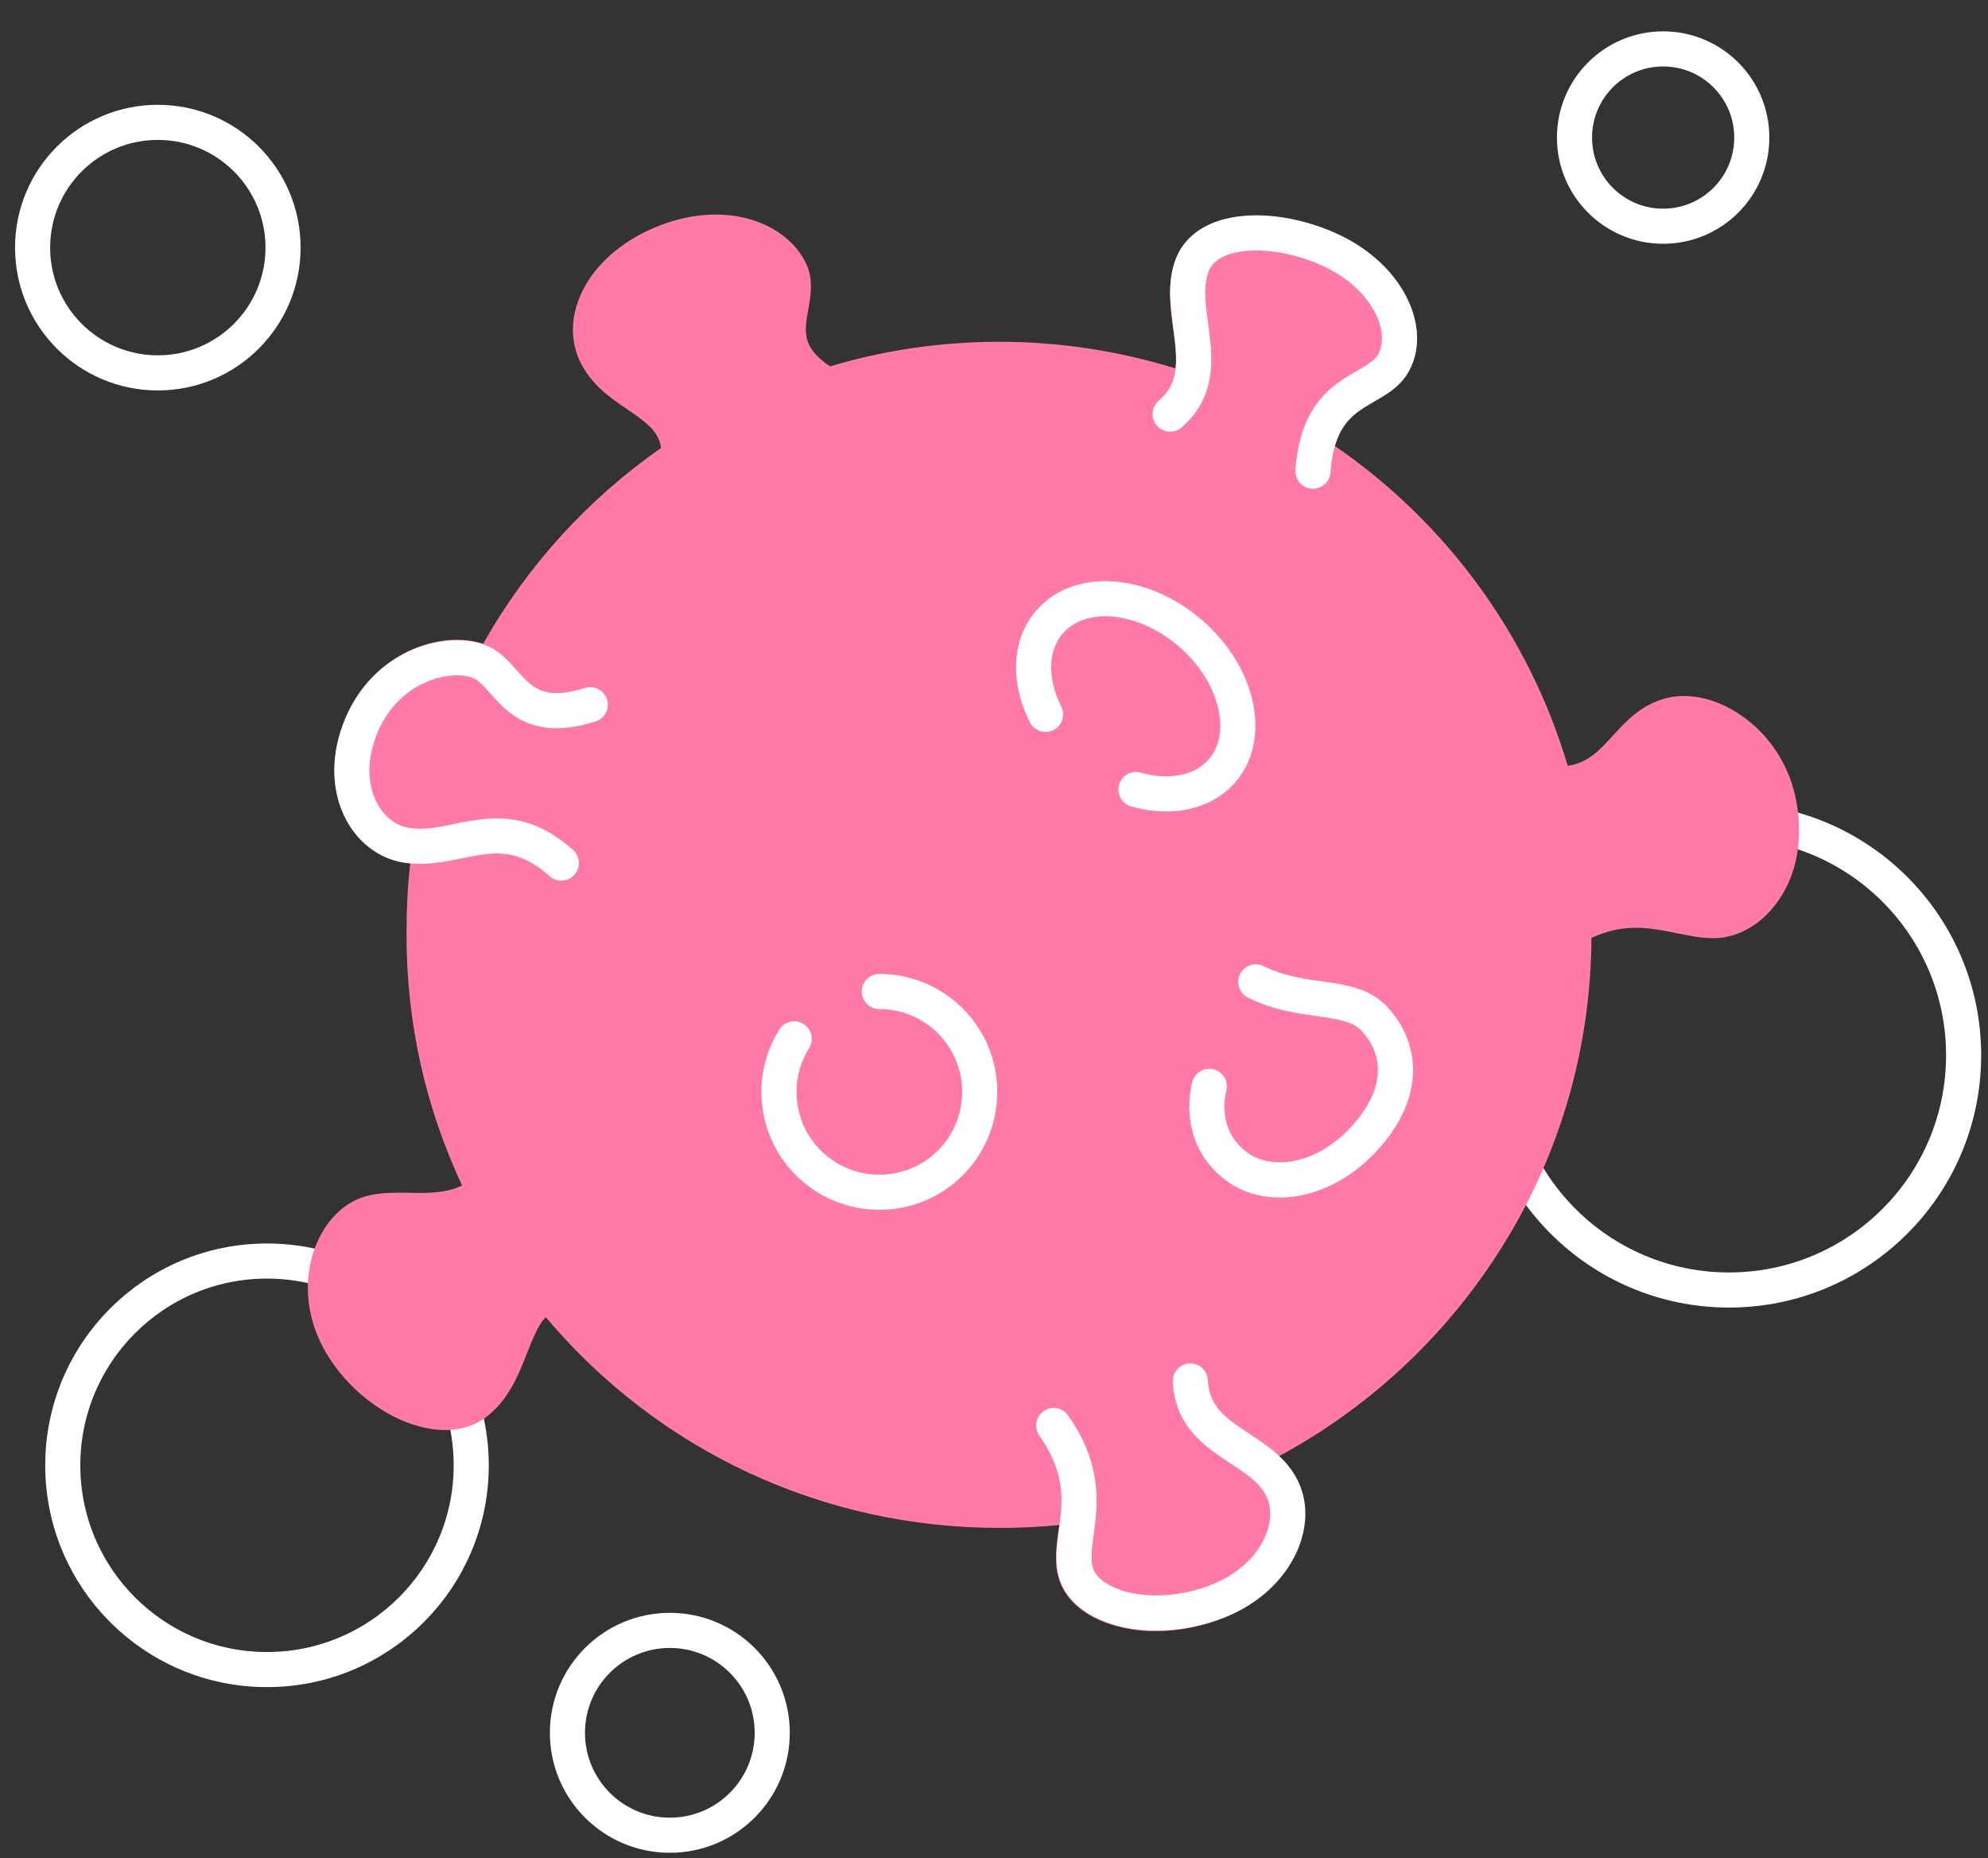 <svg width="61" height="57" viewBox="0 0 61 57" fill="none" xmlns="http://www.w3.org/2000/svg">
<rect x="0" y="0" width="61" height="57" fill="#333333" stroke="none"/>
<path fill-rule="evenodd" clip-rule="evenodd" d="M51.032 6.94C52.535 6.94 53.752 5.723 53.752 4.22C53.752 2.718 52.535 1.5 51.032 1.5C49.53 1.5 48.312 2.718 48.312 4.22C48.312 5.723 49.53 6.94 51.032 6.94Z" stroke="white" stroke-width="1.077" stroke-linecap="round" stroke-linejoin="round"/>
<path fill-rule="evenodd" clip-rule="evenodd" d="M53.052 39.574C57.029 39.574 60.252 36.35 60.252 32.374C60.252 28.397 57.029 25.174 53.052 25.174C49.076 25.174 45.852 28.397 45.852 32.374C45.852 36.35 49.076 39.574 53.052 39.574Z" stroke="white" stroke-width="1.077" stroke-linecap="round" stroke-linejoin="round"/>
<path fill-rule="evenodd" clip-rule="evenodd" d="M20.553 56.3C22.289 56.3 23.695 54.893 23.695 53.158C23.695 51.422 22.289 50.016 20.553 50.016C18.818 50.016 17.411 51.422 17.411 53.158C17.411 54.893 18.818 56.3 20.553 56.3Z" stroke="white" stroke-width="1.077" stroke-linecap="round" stroke-linejoin="round"/>
<path fill-rule="evenodd" clip-rule="evenodd" d="M8.192 51.218C11.653 51.218 14.459 48.413 14.459 44.952C14.459 41.491 11.653 38.685 8.192 38.685C4.731 38.685 1.926 41.491 1.926 44.952C1.926 48.413 4.731 51.218 8.192 51.218Z" stroke="white" stroke-width="1.077" stroke-linecap="round" stroke-linejoin="round"/>
<path fill-rule="evenodd" clip-rule="evenodd" d="M4.842 11.439C6.965 11.439 8.685 9.718 8.685 7.596C8.685 5.474 6.965 3.754 4.842 3.754C2.72 3.754 1 5.474 1 7.596C1 9.718 2.72 11.439 4.842 11.439Z" stroke="white" stroke-width="1.077" stroke-linecap="round" stroke-linejoin="round"/>
<path d="M55.081 24.401C54.847 23.359 54.201 22.426 53.294 21.86C52.603 21.42 51.831 21.259 51.194 21.402C50.377 21.591 49.91 22.111 49.488 22.569C49.075 23.018 48.743 23.395 48.105 23.494C46.92 19.508 44.407 16.052 40.959 13.681C41.193 12.882 41.65 12.622 42.171 12.317C42.566 12.092 42.97 11.859 43.221 11.401C43.527 10.863 43.563 10.189 43.32 9.507C42.952 8.456 42.019 7.568 40.762 7.065C39.469 6.544 38.086 6.472 37.162 6.867C36.641 7.092 36.273 7.46 36.084 7.927C35.806 8.636 35.905 9.372 35.995 10.072C36.057 10.512 36.111 10.925 36.066 11.302C34.325 10.764 32.511 10.485 30.662 10.485C28.893 10.485 27.152 10.737 25.473 11.239C24.593 10.656 24.683 10.171 24.799 9.507C24.88 9.058 24.97 8.555 24.719 8.052C24.081 6.769 22.106 6.05 19.916 7.056C18.865 7.541 18.066 8.331 17.743 9.229C17.51 9.857 17.528 10.512 17.788 11.069C18.129 11.796 18.722 12.2 19.251 12.559C19.862 12.972 20.212 13.242 20.284 13.744C18.039 15.306 16.163 17.371 14.825 19.75C14.798 19.741 14.771 19.732 14.745 19.723C14.035 19.517 13.146 19.643 12.374 20.055C11.737 20.397 10.884 21.079 10.453 22.417C10.13 23.44 10.22 24.482 10.705 25.28C11.091 25.909 11.692 26.331 12.366 26.448C12.437 26.457 12.509 26.465 12.59 26.474C12.509 27.157 12.473 27.875 12.473 28.674C12.473 31.367 13.048 33.953 14.179 36.368C13.676 36.61 13.129 36.601 12.545 36.592C11.953 36.583 11.342 36.574 10.803 36.871C10.184 37.212 9.708 37.912 9.529 38.738C9.295 39.806 9.555 40.937 10.274 41.907C11.028 42.939 12.168 43.676 13.236 43.837C13.883 43.936 14.457 43.81 14.897 43.487C15.597 42.966 15.912 42.176 16.181 41.485C16.387 40.973 16.54 40.605 16.747 40.408C20.212 44.52 25.257 46.872 30.653 46.872C31.272 46.872 31.892 46.845 32.502 46.782C32.493 46.845 32.484 46.898 32.475 46.961C32.412 47.437 32.35 47.895 32.466 48.353C32.601 48.883 32.987 49.322 33.58 49.628C34.118 49.897 34.765 50.041 35.447 50.041C36.138 50.041 36.874 49.906 37.566 49.628C38.589 49.215 39.397 48.47 39.783 47.563C40.07 46.889 40.097 46.18 39.855 45.579C39.702 45.211 39.478 44.923 39.226 44.681C41.947 43.218 44.254 41.09 45.933 38.495C47.818 35.596 48.815 32.238 48.832 28.773C49.847 28.297 50.664 28.468 51.454 28.629C51.903 28.719 52.334 28.809 52.765 28.773C53.42 28.71 54.057 28.324 54.506 27.713C55.162 26.843 55.359 25.64 55.081 24.401Z" fill="#FF7BA6"/>
<path d="M32.082 21.914C31.57 20.899 31.579 19.804 32.199 19.086C33.123 18.009 35.054 18.161 36.517 19.418C37.98 20.675 38.42 22.569 37.505 23.637C36.912 24.329 35.889 24.517 34.856 24.221" stroke="white" stroke-width="1.077" stroke-linecap="round" stroke-linejoin="round"/>
<path d="M26.981 30.416C28.678 30.416 30.061 31.79 30.061 33.495C30.061 35.201 28.687 36.575 26.981 36.575C25.284 36.575 23.902 35.201 23.902 33.495C23.902 32.903 24.072 32.346 24.369 31.87" stroke="white" stroke-width="1.077" stroke-linecap="round" stroke-linejoin="round"/>
<path d="M38.533 30.121C39.97 30.848 41.415 30.444 42.169 31.252C43.058 32.204 43.103 33.559 41.882 34.906C40.661 36.253 38.964 36.558 37.923 35.768C36.666 34.816 37.106 33.326 37.106 33.326" stroke="white" stroke-width="1.077" stroke-linecap="round" stroke-linejoin="round"/>
<path d="M35.906 12.704C37.397 11.412 36.023 9.553 36.589 8.117C37.028 7.004 38.896 6.887 40.566 7.56C42.568 8.359 43.331 10.11 42.756 11.133C42.209 12.103 40.476 11.816 40.287 14.455" stroke="white" stroke-width="1.077" stroke-linecap="round" stroke-linejoin="round"/>
<path d="M17.223 26.476C15.382 24.824 14.035 26.189 12.455 25.928C11.279 25.731 10.417 24.312 10.965 22.598C11.62 20.551 13.524 19.949 14.592 20.254C15.66 20.56 15.714 22.373 18.111 21.619" stroke="white" stroke-width="1.077" stroke-linecap="round" stroke-linejoin="round"/>
<path d="M36.524 42.365C36.614 44.295 38.804 44.34 39.388 45.768C39.837 46.872 39.074 48.443 37.395 49.107C35.393 49.906 33.301 49.35 33.005 48.21C32.727 47.132 33.759 45.75 32.331 43.73" stroke="white" stroke-width="1.077" stroke-linecap="round" stroke-linejoin="round"/>
</svg>
